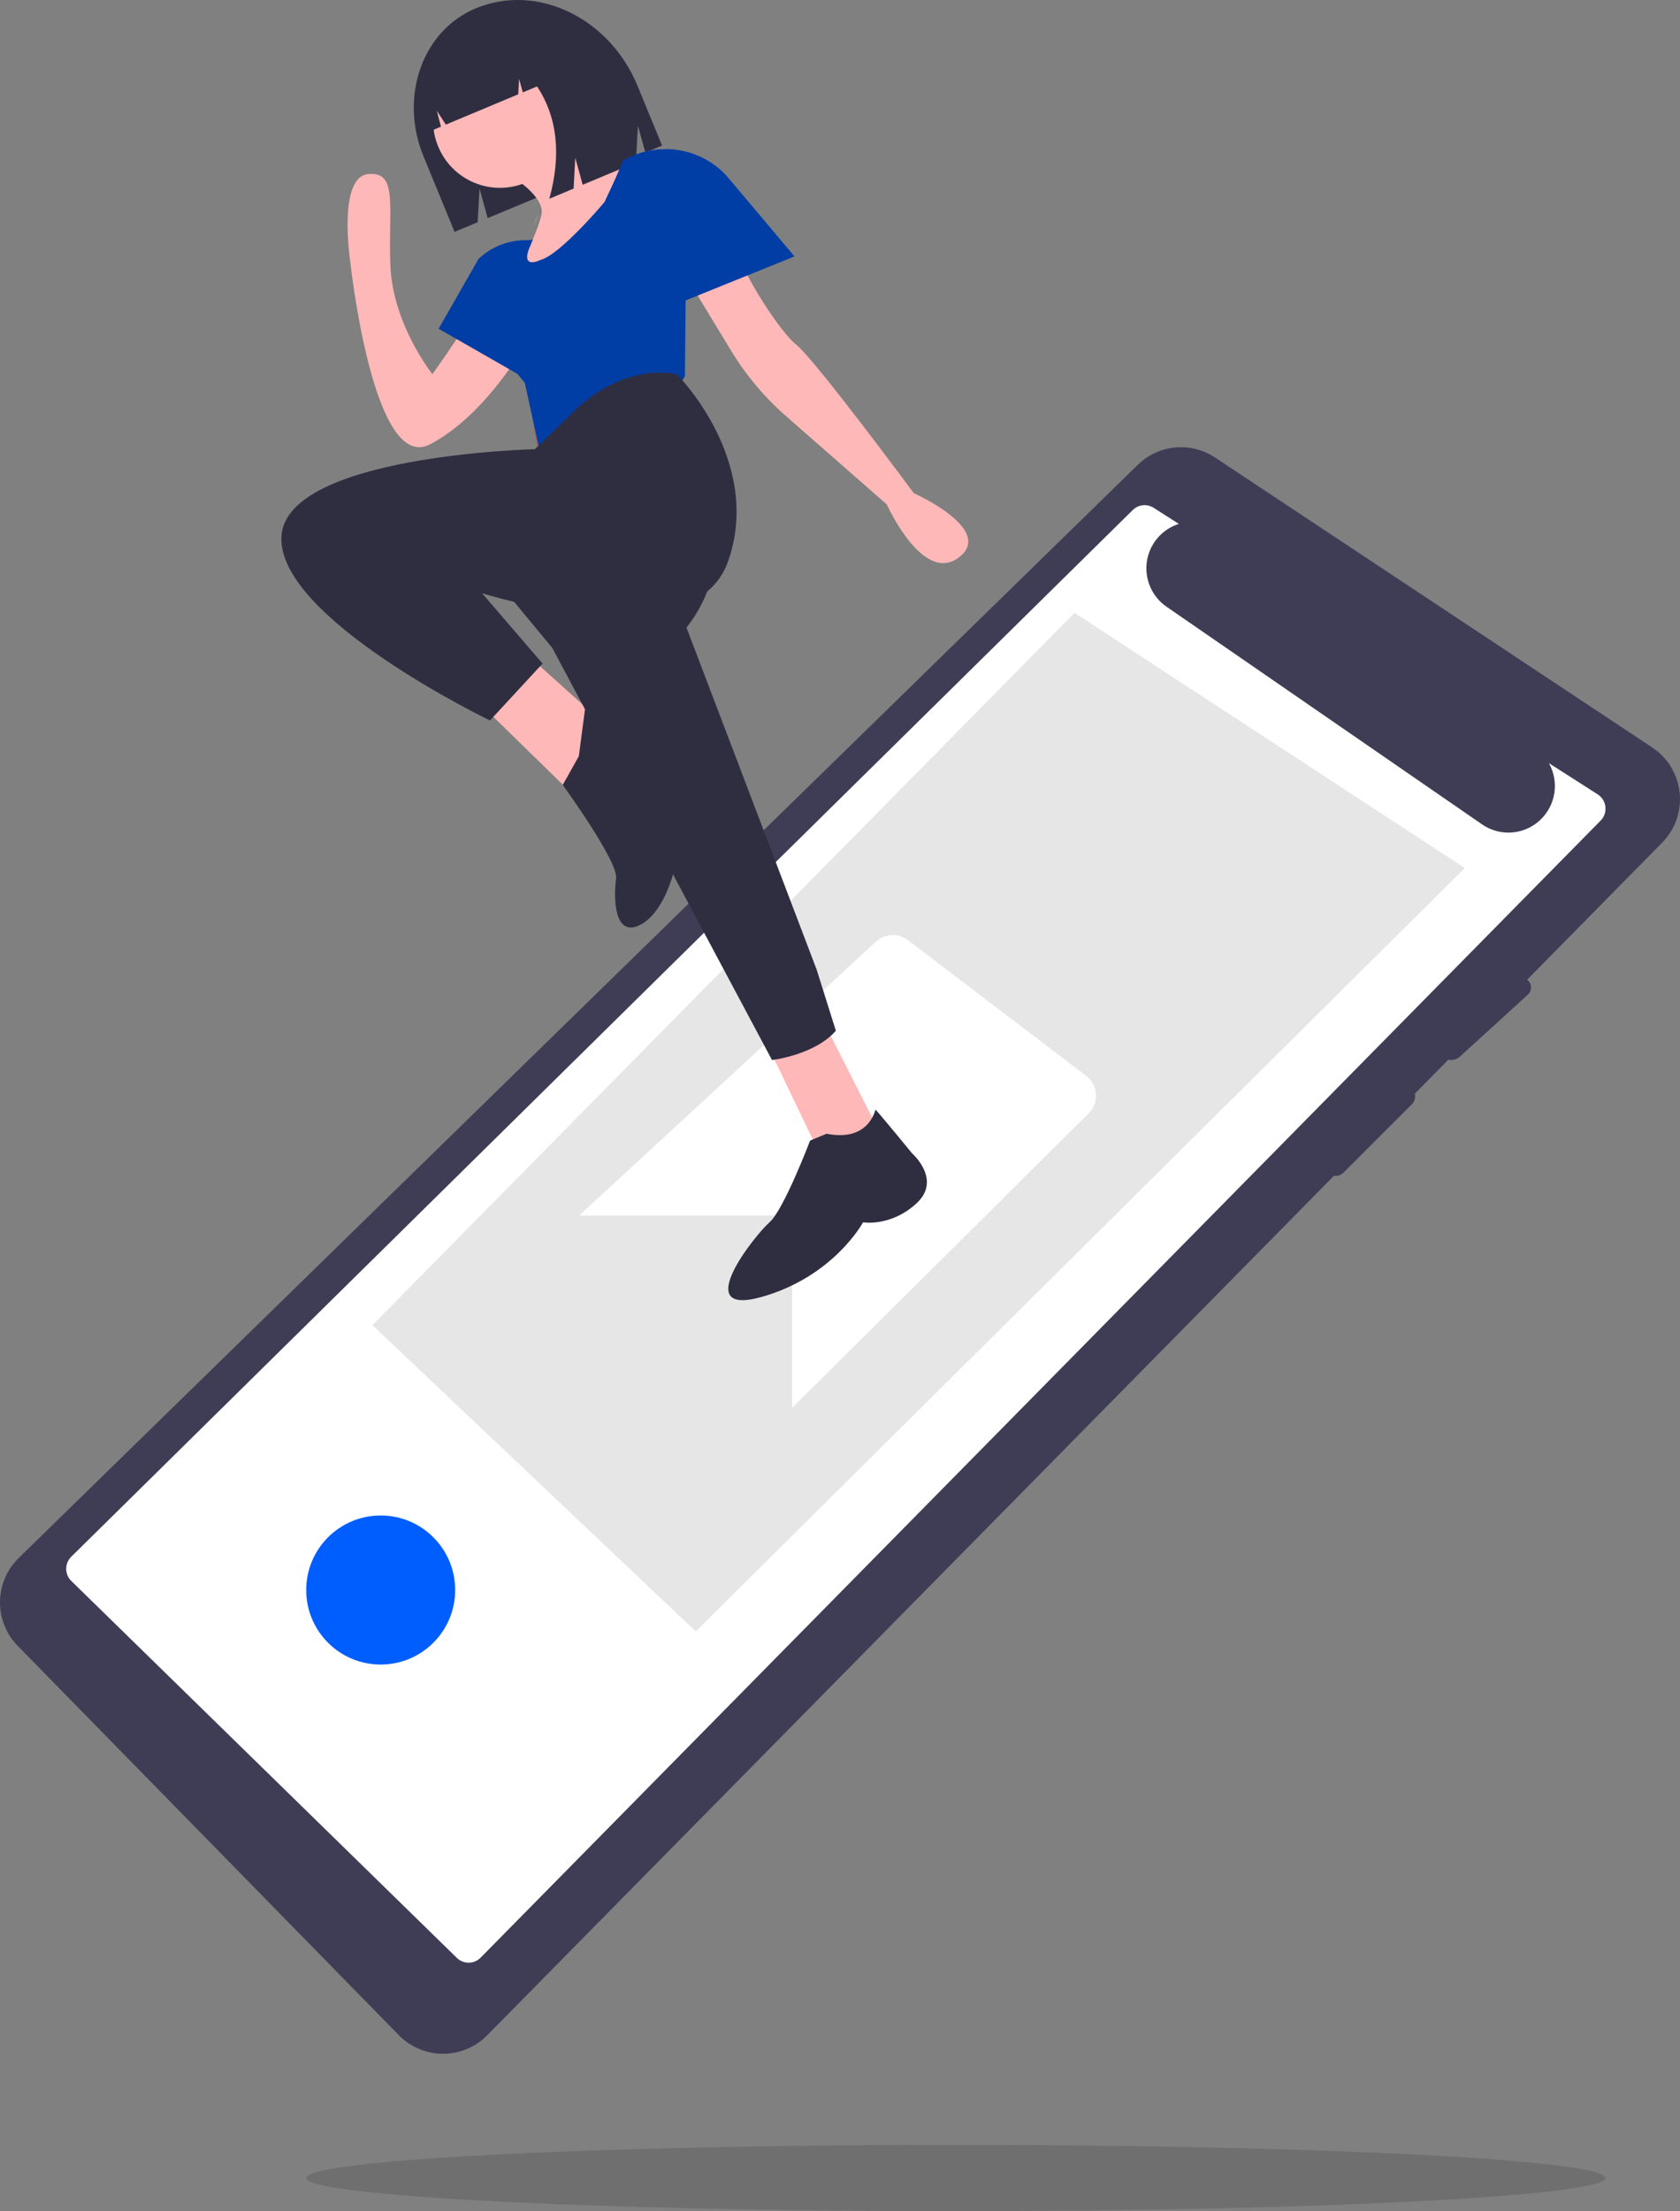 <?xml version="1.0" encoding="UTF-8"?>
<svg width="203px" height="267px" viewBox="0 0 203 267" version="1.1" xmlns="http://www.w3.org/2000/svg" xmlns:xlink="http://www.w3.org/1999/xlink">
    <rect x="0" y="0" width="203" height="267" fill="#808080" stroke="none"/>
    <!-- Generator: Sketch 60.1 (88133) - https://sketch.com -->
    <title>undraw_in_real_life_v8fk</title>
    <desc>Created with Sketch.</desc>
    <g id="Page-1" stroke="none" stroke-width="1" fill="none" fill-rule="evenodd">
        <g id="Ortak-Hesap---Favoriler" transform="translate(-855, -138)">
            <g id="undraw_in_real_life_v8fk" transform="translate(855, 138)">
                <path d="M2.248,188.145 C-0.689,191.025 -0.757,195.733 2.095,198.697 L48.155,245.717 C49.547,247.158 51.46,247.98 53.465,248 C55.469,248.019 57.398,247.234 58.818,245.82 L200.797,101.802 C202.397,100.208 203.193,97.977 202.96,95.731 C202.728,93.484 201.493,91.463 199.6,90.23 L146.784,55.225 C143.851,53.296 139.969,53.678 137.469,56.141 L2.248,188.145 Z" id="Path" fill="#3F3D56" fill-rule="nonzero"></path>
                <path d="M193.056,95.924 L187.164,92.157 C188.442,94.44 187.981,97.306 186.051,99.07 C184.122,100.835 181.235,101.033 179.084,99.548 L140.956,73.264 C139.188,72.047 138.267,69.925 138.582,67.798 C138.898,65.671 140.395,63.91 142.44,63.262 L139.404,61.321 C138.593,60.802 137.53,60.922 136.853,61.609 L8.59,188 C8.203,188.392 7.991,188.924 8,189.476 C8.01,190.027 8.241,190.551 8.641,190.93 L55.224,236.442 C56.026,237.201 57.285,237.184 58.067,236.402 L193.399,99.101 C193.838,98.663 194.055,98.048 193.988,97.43 C193.921,96.812 193.578,96.258 193.056,95.924 Z" id="Path" fill="#FFFFFF" fill-rule="nonzero"></path>
                <polygon id="Path" fill="#E6E6E6" fill-rule="nonzero" points="45 160.016 84.07 197 177 104.82 129.837 74"></polygon>
                <path d="M174.401,127.646 C174.945,128.118 175.8,128.118 176.344,127.646 L184.599,120.124 C185.134,119.635 185.134,118.844 184.599,118.354 C184.055,117.882 183.2,117.882 182.656,118.354 L174.401,125.876 C173.866,126.365 173.866,127.156 174.401,127.646 L174.401,127.646 Z" id="Path" fill="#3F3D56" fill-rule="nonzero"></path>
                <path d="M160.401,141.599 C160.938,142.134 161.807,142.134 162.343,141.599 L170.597,133.345 C170.944,132.998 171.08,132.492 170.953,132.018 C170.826,131.544 170.456,131.174 169.982,131.047 C169.508,130.92 169.002,131.056 168.655,131.403 L160.401,139.657 C159.866,140.193 159.866,141.062 160.401,141.599 Z" id="Path" fill="#3F3D56" fill-rule="nonzero"></path>
                <circle id="Oval" fill="#005EFE" fill-rule="nonzero" cx="46" cy="192" r="9"></circle>
                <path d="M65,28.935 L64.695,31.685 L64.515,33.312 L63.632,41.27 C63.632,41.27 62.959,42.51 61.754,44.25 C59.752,47.141 56.271,51.41 51.952,53.656 C45.031,57.255 42.301,31.41 42.301,31.41 C42.301,31.41 40.806,21.39 44.48,21.022 C48.154,20.654 46.89,24.97 47.17,32.071 C47.449,39.173 52.248,45.18 52.248,45.18 C52.248,45.18 57.356,38.147 59.6,33.429 C60.769,30.971 62.187,29.854 63.275,29.351 L63.278,29.349 C63.637,29.179 64.017,29.056 64.408,28.984 C64.603,28.946 64.801,28.93 65,28.935 L65,28.935 Z" id="Path" fill="#FFB8B8" fill-rule="nonzero"></path>
                <path d="M53,39.696 L64.007,46 L70,35.478 L68.646,30.733 L68.646,30.733 C65.409,28.237 60.804,28.46 57.83,31.255 L53,39.696 Z" id="Path" fill="#003DA4" fill-rule="nonzero"></path>
                <path d="M109.695,113.522 L131.255,129.921 C132.574,130.924 132.83,132.806 131.827,134.125 C131.742,134.235 131.651,134.34 131.552,134.438 L95.717,170 L95.717,170 L95.717,146.764 L70,146.764 L105.845,113.705 C106.915,112.719 108.538,112.642 109.695,113.522 Z" id="Path-9" fill="#FFFFFF"></path>
                <path d="M57.482,1.009 L57.482,1.009 C51.043,3.686 48.217,11.683 51.171,18.869 L54.925,28 L57.717,26.839 L57.943,22.784 L58.929,26.335 L76.877,18.873 L77.083,15.187 L77.979,18.415 L80,17.575 L77.053,10.406 C73.654,2.136 64.891,-2.071 57.482,1.009 Z" id="Path" fill="#2F2E41" fill-rule="nonzero"></path>
                <path d="M64,47.844 L65.136,56 L83,47.95 L80.133,42 C80.133,42 65.062,44.037 64,47.844 Z" id="Path" fill="#A0616A" fill-rule="nonzero"></path>
                <polygon id="Path" fill="#FFB8B8" fill-rule="nonzero" points="58 84.983 69.282 96 72 86.516 63.645 79"></polygon>
                <polygon id="Path" fill="#FFB8B8" fill-rule="nonzero" points="93 126.74 99.84 141 107 138.129 99.835 124"></polygon>
                <path d="M59,68.9 L66.735,78.239 L93.283,128 C93.283,128 98.404,127.422 101,124.467 L98.679,117.081 L82.946,75.779 C82.946,75.779 87.81,70.003 85.262,65.741 C82.714,61.479 78.508,56 78.508,56 L59,68.9 Z" id="Path" fill="#2F2E41" fill-rule="nonzero"></path>
                <path d="M99.881,136.901 L97.885,137.73 C97.885,137.73 94.703,146.1 92.982,147.598 C91.26,149.096 83.282,159.066 92.015,156.614 C100.747,154.161 104.284,147.602 104.284,147.602 C104.284,147.602 107.634,148.168 110.744,145.31 C113.855,142.451 110.207,139.268 110.207,139.268 C110.207,139.268 105.833,133.924 105.783,134.001 C105.734,134.078 104.975,137.917 99.881,136.901 Z" id="Path" fill="#2F2E41" fill-rule="nonzero"></path>
                <ellipse id="Oval" fill="#FFB8B8" fill-rule="nonzero" transform="translate(60.408, 14.608) rotate(-22.459) translate(-60.408, -14.608) " cx="60.408" cy="14.608" rx="8.074" ry="8.073"></ellipse>
                <path d="M76,19.965 L73.737,24.222 L73.433,24.792 L74.726,28.798 L62,34 C62,34 63.114,31.803 64.083,29.605 C64.1,29.556 64.12,29.502 64.144,29.451 C64.275,29.152 64.39,28.878 64.494,28.632 C64.548,28.496 64.601,28.369 64.648,28.251 C64.724,28.058 64.799,27.872 64.874,27.687 C64.875,27.684 64.875,27.682 64.875,27.679 C65.064,27.197 65.226,26.704 65.358,26.204 L65.36,26.2 C65.396,26.065 65.424,25.928 65.445,25.791 C65.75,23.777 62.117,21.484 62.117,21.484 L67.812,15 C69.525,18.395 73.494,19.508 75.199,19.839 C75.697,19.934 76,19.965 76,19.965 Z" id="Path" fill="#FFB8B8" fill-rule="nonzero"></path>
                <path d="M115.886,67.295 C111.528,70.654 107.153,60.912 107.153,60.912 L94.944,50.217 C92.364,47.957 90.143,45.312 88.358,42.373 L82.828,33.272 L82.592,34.03 L82.594,34.033 L81.927,34.804 L73.454,28.698 L71.08,26.99 L70,24.356 L73.952,20.009 L75.911,19.192 C75.911,19.192 75.951,19.168 76.023,19.13 C76.885,18.659 82.586,15.819 85.252,21.466 C86.299,23.682 87.058,25.563 87.601,27.061 C89.084,31.213 91.14,35.133 93.707,38.707 C94.639,39.993 95.525,41.078 96.175,41.587 C98.425,43.347 110.418,59.551 110.418,59.551 C110.418,59.551 120.243,63.937 115.886,67.295 Z" id="Path" fill="#FFB8B8" fill-rule="nonzero"></path>
                <path d="M65,26 C65.002,26.04 64.956,26.382 64,28 C64.395,27.349 64.729,26.681 65,26 L65,26 Z" id="Path" fill="#D0CDE1" fill-rule="nonzero"></path>
                <path d="M83,34.17 L82.861,34.691 L82.761,45.404 C82.761,45.404 78.504,53.084 73.677,54.313 C70.933,54.928 65.789,52.233 65.329,55 L63.415,46.234 L61.749,44.191 C61.555,43.952 61.335,43.689 61.093,43.39 C58.771,40.547 60.871,35.5 60.871,35.5 L63.263,29.281 L63.266,29.279 C63.624,29.109 64.002,28.986 64.392,28.914 C64.289,29.162 64.174,29.437 64.044,29.738 C64.019,29.79 64,29.844 63.982,29.893 C63.261,31.676 64.056,31.763 64.678,31.617 C64.883,31.567 65.082,31.496 65.273,31.406 C66.711,31.041 69.19,28.628 70.96,26.735 C72.164,25.448 73.042,24.402 73.042,24.402 L74.807,20.634 L75.072,20.069 C75.569,20.164 75.872,20.195 75.872,20.195 L76.198,20.061 C76.198,20.061 76.237,20.037 76.309,20 L75.282,21.708 C74.242,23.435 74.151,25.57 75.039,27.38 L75.039,27.38 L83,34.17 Z" id="Path" fill="#003DA4" fill-rule="nonzero"></path>
                <path d="M68.636,50.382 L64.631,54.243 C64.631,54.243 34.553,54.935 34.009,64.778 C33.464,74.622 59.207,87 59.207,87 L65.562,80.127 L58.244,71.629 C58.244,71.629 83.808,79.85 88.002,67.72 C92.196,55.59 81.814,45.22 81.814,45.22 C81.814,45.22 75.317,43.373 68.636,50.382 Z" id="Path" fill="#2F2E41" fill-rule="nonzero"></path>
                <path d="M69.94,91.316 L68,94.783 C68,94.783 74.744,104.064 74.447,106.082 C74.151,108.1 74.083,113.431 77.446,111.637 C80.809,109.842 82.389,102.739 81.919,100.665 C81.448,98.591 81.308,91.833 81.308,91.833 C81.308,91.833 81.443,81.172 78.453,82.052 C75.463,82.932 70.821,84.632 70.821,84.632 L69.94,91.316 Z" id="Path" fill="#2F2E41" fill-rule="nonzero"></path>
                <path d="M62.16,3.946 C60.396,2.879 58.241,2.704 56.332,3.474 L56.103,3.57 C51.701,5.412 49.778,10.938 51.81,15.913 L51.81,15.913 L53.285,15.295 L52.774,13.36 L53.873,15.049 L62.623,11.388 L62.721,9.529 L63.172,11.158 L64.894,10.438 C67.346,14.14 67.841,18.66 66.379,24 L69.311,22.773 L69.508,19.054 L70.41,22.313 L76,19.974 L74.182,12.37 C71.997,7.02 67.073,3.769 62.16,3.946 Z" id="Path" fill="#2F2E41" fill-rule="nonzero"></path>
                <path d="M96,30.962 L78.585,38 L73,24.792 L75.29,19.398 L75.29,19.398 C79.487,16.913 84.914,17.815 88.036,21.517 L96,30.962 Z" id="Path" fill="#003DA4" fill-rule="nonzero"></path>
                <ellipse id="Oval" fill="#000000" opacity="0.131" cx="115.5" cy="263" rx="78.5" ry="4"></ellipse>
            </g>
        </g>
    </g>
</svg>
